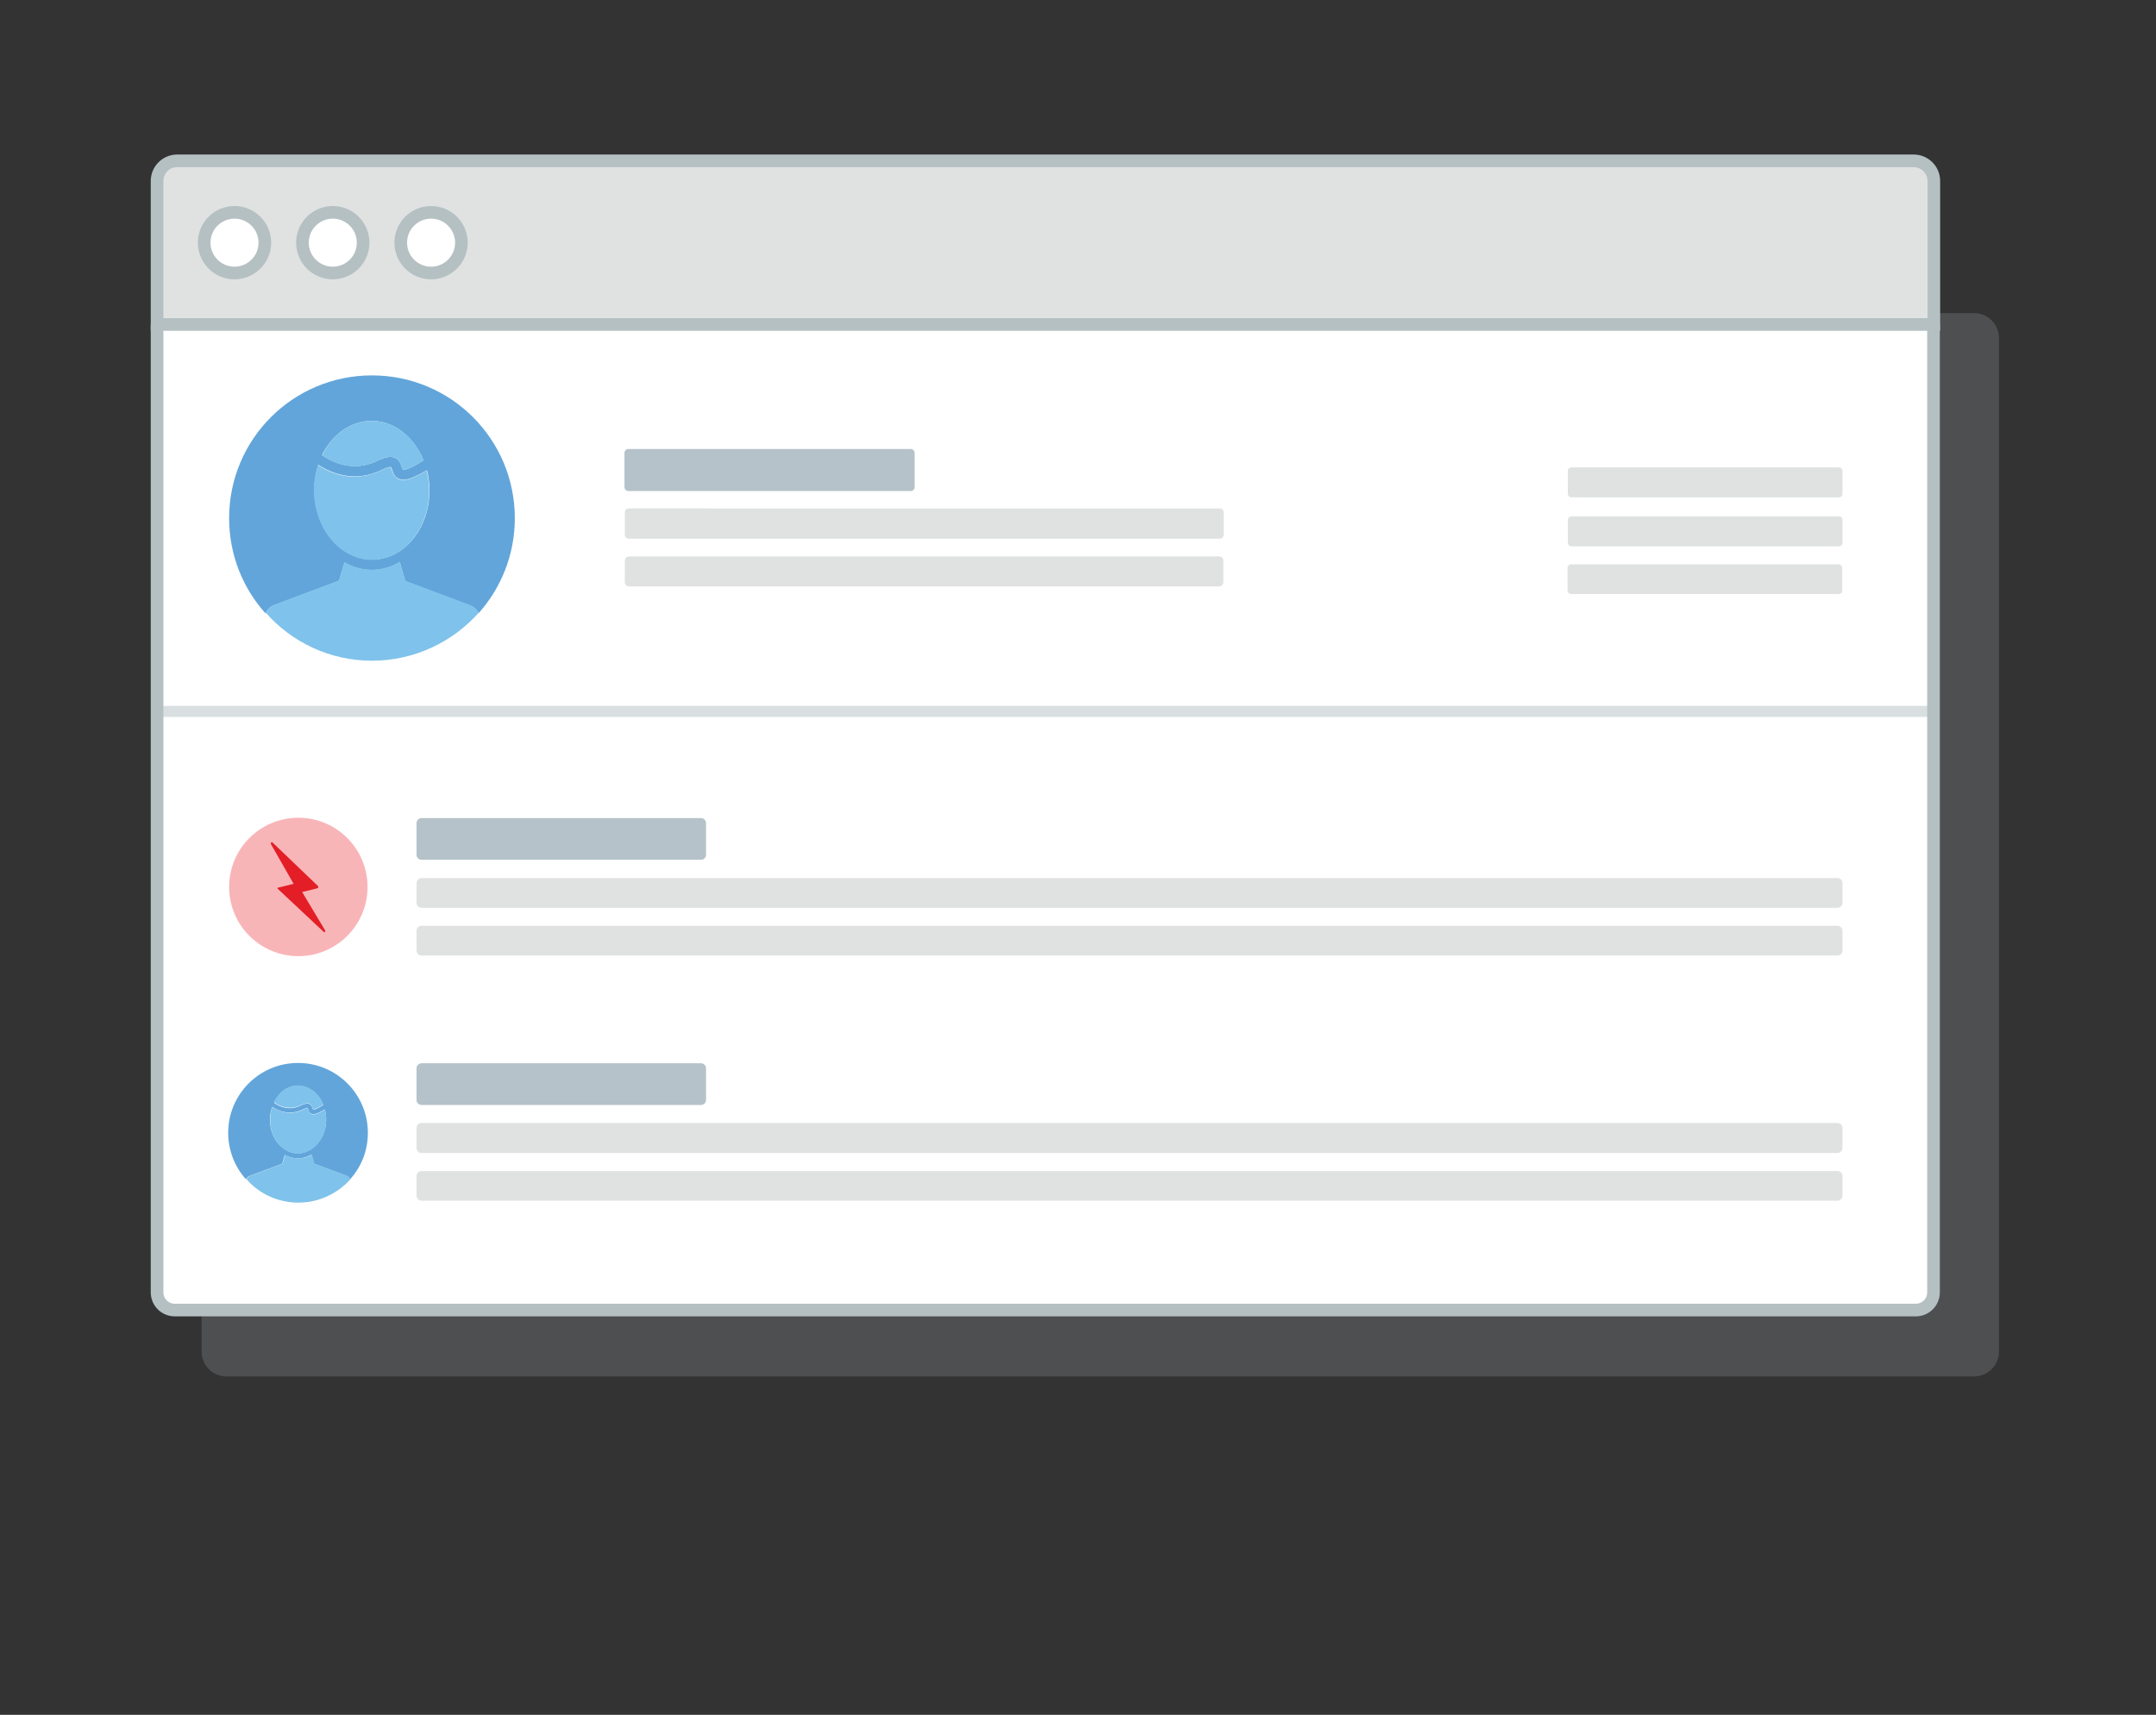 <?xml version="1.0" encoding="utf-8"?>
<!-- Generator: Adobe Illustrator 18.1.0, SVG Export Plug-In . SVG Version: 6.00 Build 0)  -->
<!DOCTYPE svg PUBLIC "-//W3C//DTD SVG 1.1//EN" "http://www.w3.org/Graphics/SVG/1.1/DTD/svg11.dtd">
<svg version="1.1" id="Layer_1" xmlns="http://www.w3.org/2000/svg" xmlns:xlink="http://www.w3.org/1999/xlink" x="0px" y="0px"
	 viewBox="0 0 682.2 542.7" enable-background="new 0 0 682.2 542.7" xml:space="preserve">
<rect x="0" y="0" width="682.2" height="542.7" fill="#333333" stroke="none"/>
<g>
	<path opacity="0.2" fill="#B5C0C3" d="M624.7,435.6H71.6c-4.3,0-7.8-3.5-7.8-7.8V106.9c0-4.3,3.5-7.8,7.8-7.8h553.1
		c4.3,0,7.8,3.5,7.8,7.8v320.9C632.5,432.1,629,435.6,624.7,435.6z"/>
	<g>
		<path fill="#FFFFFF" stroke="#B5C0C3" stroke-width="4" stroke-miterlimit="10" d="M611.8,102.7V409c0,3.1-2.5,5.6-5.6,5.6H55.3
			c-3.1,0-5.6-2.5-5.6-5.6V102.7"/>
		<path fill="#E0E2E2" stroke="#B5C0C3" stroke-width="4" stroke-miterlimit="10" d="M611.8,102.7H49.7V57.3c0-3.5,2.8-6.4,6.4-6.4
			h549.4c3.5,0,6.4,2.8,6.4,6.4V102.7z"/>
		<g>
			<ellipse fill="#FFFFFF" stroke="#B5C0C3" stroke-width="4" stroke-miterlimit="10" cx="74.2" cy="76.8" rx="9.6" ry="9.6"/>
			<ellipse fill="#FFFFFF" stroke="#B5C0C3" stroke-width="4" stroke-miterlimit="10" cx="105.3" cy="76.8" rx="9.6" ry="9.6"/>
			<ellipse fill="#FFFFFF" stroke="#B5C0C3" stroke-width="4" stroke-miterlimit="10" cx="136.4" cy="76.8" rx="9.6" ry="9.6"/>
		</g>
		<g>
			<path fill="#B5C2C9" d="M288.2,155.4h-89.4c-0.6,0-1.2-0.5-1.2-1.2v-10.9c0-0.6,0.5-1.2,1.2-1.2h89.4c0.6,0,1.2,0.5,1.2,1.2v10.9
				C289.4,154.8,288.9,155.4,288.2,155.4z"/>
			<path fill="#E0E2E2" d="M386,170.5H198.9c-0.6,0-1.2-0.5-1.2-1.2v-7.2c0-0.6,0.5-1.2,1.2-1.2H386c0.6,0,1.2,0.5,1.2,1.2v7.2
				C387.1,170,386.6,170.5,386,170.5z"/>
			<path fill="#E0E2E2" d="M385.7,185.6H199.1c-0.8,0-1.4-0.6-1.4-1.4v-6.7c0-0.8,0.6-1.4,1.4-1.4h186.6c0.8,0,1.4,0.6,1.4,1.4v6.7
				C387.1,185,386.5,185.6,385.7,185.6z"/>
		</g>
		<g>
			<path fill="#E0E2E2" d="M581.9,172.9h-84.7c-0.6,0-1.1-0.5-1.1-1.1v-7.3c0-0.6,0.5-1.1,1.1-1.1h84.7c0.6,0,1.1,0.5,1.1,1.1v7.3
				C583,172.4,582.5,172.9,581.9,172.9z"/>
			<path fill="#E0E2E2" d="M581.9,157.4h-84.7c-0.6,0-1.1-0.5-1.1-1.1V149c0-0.6,0.5-1.1,1.1-1.1h84.7c0.6,0,1.1,0.5,1.1,1.1v7.3
				C583,156.9,582.5,157.4,581.9,157.4z"/>
			<path fill="#E0E2E2" d="M581.8,188h-84.7c-0.6,0-1.1-0.5-1.1-1.1v-7.2c0-0.6,0.5-1.1,1.1-1.1h84.7c0.6,0,1.1,0.5,1.1,1.1v7.2
				C583,187.5,582.5,188,581.8,188z"/>
		</g>
		<g>
			<g>
				<path fill="#B5C2C9" d="M221.8,272.1h-88.4c-0.9,0-1.6-0.7-1.6-1.6v-10c0-0.9,0.7-1.6,1.6-1.6h88.4c0.9,0,1.6,0.7,1.6,1.6v10
					C223.4,271.4,222.7,272.1,221.8,272.1z"/>
				<path fill="#E0E2E2" d="M581.4,287.3h-448c-0.9,0-1.6-0.7-1.6-1.6v-6.2c0-0.9,0.7-1.6,1.6-1.6h448c0.9,0,1.6,0.7,1.6,1.6v6.2
					C583,286.6,582.3,287.3,581.4,287.3z"/>
				<path fill="#E0E2E2" d="M581.4,302.4h-448c-0.9,0-1.6-0.7-1.6-1.6v-6.2c0-0.9,0.7-1.6,1.6-1.6h448c0.9,0,1.6,0.7,1.6,1.6v6.2
					C583,301.7,582.3,302.4,581.4,302.4z"/>
			</g>
			<g>
				<circle fill="#F8B5B8" cx="94.4" cy="280.7" r="21.9"/>
				<path fill="#E31E26" d="M100.6,280.4l-14.4-13.8c-0.1-0.1-0.3-0.1-0.4,0c-0.1,0.1-0.1,0.4-0.1,0.5l7.2,12.6l-4.8,1.2
					c-0.1,0-0.2,0-0.3,0.1c0,0.1,0,0.2,0.1,0.3l14.5,13.6c0.1,0.1,0.2,0.1,0.3,0.1c0,0,0.1,0,0.1-0.1c0.1-0.1,0.2-0.2,0.1-0.4
					l-7.3-12.2l4.9-1.2c0.1,0,0.2-0.2,0.2-0.3C100.7,280.7,100.7,280.5,100.6,280.4z"/>
			</g>
		</g>
		<g>
			<g>
				<g>
					<g>
						<path fill="#62A5DA" d="M86.5,191.6l20.8-7.8l1.7-5.8c2.6,1.5,5.5,2.4,8.6,2.4c3.2,0,6.2-0.9,8.9-2.5l1.7,6l20.8,7.8
							c0,0,1.2,0.3,2.5,2.3c7.1-8,11.4-18.5,11.4-30c0-25-20.2-45.2-45.2-45.2c-25,0-45.2,20.2-45.2,45.2c0,11.5,4.3,22.1,11.5,30.1
							C85.3,191.9,86.5,191.6,86.5,191.6z M117.6,133.2c7.2,0,13.4,5.1,16.4,12.5c-5.2,3.3-6.4,3-6.5,3c-0.1-0.1-0.3-0.6-0.4-0.9
							c-0.3-0.9-0.7-2.3-2.1-2.9c-1.4-0.6-3.1-0.3-5.8,1c-8.2,4-15.4-0.5-17.3-1.9C105.1,137.6,110.9,133.2,117.6,133.2z
							 M100.7,147.1c3,2,10.9,6.1,19.9,1.7c1.8-0.9,2.6-1,2.9-1c0.2,0,0.2,0,0.2,0c0.1,0.1,0.3,0.6,0.4,0.9c0.3,0.9,0.7,2.4,2.3,2.9
							c0.4,0.1,0.8,0.2,1.3,0.2c1.7,0,4-1,7.4-3c0.5,2,0.8,4.2,0.8,6.4c0,9.7-5.2,17.9-12.4,20.8c-1.8,0.7-3.7,1.1-5.8,1.1
							c-2.2,0-4.3-0.5-6.3-1.4c-6.9-3.1-11.9-11.2-11.9-20.6C99.4,152.3,99.9,149.6,100.7,147.1z"/>
					</g>
				</g>
				<g>
					<path fill="#7FC2EB" d="M117.7,209.1c13.4,0,25.5-5.9,33.8-15.2c-1.3-2-2.5-2.3-2.5-2.3l-20.8-7.8l-1.7-6
						c-2.7,1.6-5.7,2.5-8.9,2.5c-3.1,0-6-0.9-8.6-2.4l-1.7,5.8l-20.8,7.8c0,0-1.2,0.3-2.5,2.3C92.2,203.2,104.3,209.1,117.7,209.1z"
						/>
				</g>
				<g>
					<path fill="#7FC2EB" d="M111.3,175.8c2,0.9,4.1,1.4,6.3,1.4c2,0,3.9-0.4,5.8-1.1c7.2-2.9,12.4-11.1,12.4-20.8
						c0-2.2-0.3-4.3-0.8-6.4c-3.4,2.1-5.7,3-7.4,3c-0.5,0-0.9-0.1-1.3-0.2c-1.5-0.6-2-2-2.3-2.9c-0.1-0.3-0.3-0.8-0.4-0.9
						c0,0,0,0-0.2,0c-0.3,0-1.2,0.1-2.9,1c-9,4.4-16.9,0.3-19.9-1.7c-0.8,2.5-1.3,5.3-1.3,8.1C99.4,164.7,104.4,172.7,111.3,175.8z"
						/>
				</g>
				<g>
					<path fill="#7FC2EB" d="M119.2,145.9c2.6-1.3,4.4-1.6,5.8-1c1.4,0.6,1.8,2,2.1,2.9c0.1,0.3,0.2,0.8,0.4,0.9
						c0.1,0,1.3,0.3,6.5-3c-2.9-7.4-9.2-12.5-16.4-12.5c-6.7,0-12.5,4.4-15.6,10.8C103.8,145.5,111,150,119.2,145.9z"/>
				</g>
			</g>
		</g>
		<g>
			<g>
				<path fill="#B5C2C9" d="M221.8,349.7h-88.4c-0.9,0-1.6-0.7-1.6-1.6v-10c0-0.9,0.7-1.6,1.6-1.6h88.4c0.9,0,1.6,0.7,1.6,1.6v10
					C223.4,349,222.7,349.7,221.8,349.7z"/>
				<path fill="#E0E2E2" d="M581.4,364.9h-448c-0.9,0-1.6-0.7-1.6-1.6V357c0-0.9,0.7-1.6,1.6-1.6h448c0.9,0,1.6,0.7,1.6,1.6v6.2
					C583,364.1,582.3,364.9,581.4,364.9z"/>
				<path fill="#E0E2E2" d="M581.4,380h-448c-0.9,0-1.6-0.7-1.6-1.6v-6.2c0-0.9,0.7-1.6,1.6-1.6h448c0.9,0,1.6,0.7,1.6,1.6v6.2
					C583,379.3,582.3,380,581.4,380z"/>
			</g>
			<g>
				<g>
					<g>
						<g>
							<path fill="#62A5DA" d="M79.1,372.1l10.2-3.8l0.8-2.8c1.3,0.7,2.7,1.1,4.2,1.1c1.6,0,3-0.5,4.3-1.2l0.8,2.9l10.2,3.8
								c0,0,0.6,0.1,1.2,1.1c3.5-3.9,5.6-9,5.6-14.7c0-12.2-9.9-22.1-22.1-22.1c-12.2,0-22.1,9.9-22.1,22.1c0,5.6,2.1,10.8,5.6,14.7
								C78.5,372.2,79.1,372.1,79.1,372.1z M94.3,343.6c3.5,0,6.6,2.5,8,6.1c-2.5,1.6-3.1,1.5-3.2,1.5c-0.1-0.1-0.1-0.3-0.2-0.4
								c-0.1-0.4-0.3-1.1-1-1.4c-0.7-0.3-1.5-0.1-2.8,0.5c-4,2-7.5-0.2-8.4-0.9C88.2,345.7,91,343.6,94.3,343.6z M86.1,350.3
								c1.5,1,5.3,3,9.7,0.8c0.9-0.4,1.3-0.5,1.4-0.5c0.1,0,0.1,0,0.1,0c0.1,0.1,0.1,0.3,0.2,0.5c0.1,0.5,0.4,1.2,1.1,1.4
								c0.2,0.1,0.4,0.1,0.6,0.1c0.8,0,1.9-0.5,3.6-1.5c0.2,1,0.4,2,0.4,3.1c0,4.7-2.5,8.7-6.1,10.2c-0.9,0.4-1.8,0.6-2.8,0.6
								c-1.1,0-2.1-0.2-3.1-0.7c-3.4-1.5-5.8-5.4-5.8-10.1C85.4,352.9,85.7,351.6,86.1,350.3z"/>
						</g>
					</g>
					<g>
						<path fill="#7FC2EB" d="M94.4,380.6c6.6,0,12.4-2.9,16.5-7.4c-0.6-1-1.2-1.1-1.2-1.1l-10.2-3.8l-0.8-2.9
							c-1.3,0.8-2.8,1.2-4.3,1.2c-1.5,0-2.9-0.4-4.2-1.1l-0.8,2.8l-10.2,3.8c0,0-0.6,0.1-1.2,1.1C81.9,377.7,87.8,380.6,94.4,380.6z
							"/>
					</g>
					<g>
						<path fill="#7FC2EB" d="M91.2,364.4c1,0.4,2,0.7,3.1,0.7c1,0,1.9-0.2,2.8-0.6c3.5-1.4,6.1-5.4,6.1-10.2c0-1.1-0.1-2.1-0.4-3.1
							c-1.7,1-2.8,1.5-3.6,1.5c-0.2,0-0.4,0-0.6-0.1c-0.7-0.3-1-1-1.1-1.4c0-0.2-0.1-0.4-0.2-0.5c0,0,0,0-0.1,0
							c-0.2,0-0.6,0.1-1.4,0.5c-4.4,2.2-8.2,0.1-9.7-0.8c-0.4,1.2-0.6,2.6-0.6,4C85.4,358.9,87.9,362.9,91.2,364.4z"/>
					</g>
					<g>
						<path fill="#7FC2EB" d="M95.1,349.8c1.3-0.6,2.2-0.8,2.8-0.5c0.7,0.3,0.9,1,1,1.4c0,0.1,0.1,0.4,0.2,0.4c0,0,0.6,0.1,3.2-1.5
							c-1.4-3.6-4.5-6.1-8-6.1c-3.2,0-6.1,2.1-7.6,5.3C87.6,349.6,91.1,351.7,95.1,349.8z"/>
					</g>
				</g>
			</g>
		</g>
		<rect x="51.3" y="223.4" opacity="0.5" fill="#B5C0C3" width="558.9" height="3.5"/>
	</g>
</g>
</svg>
